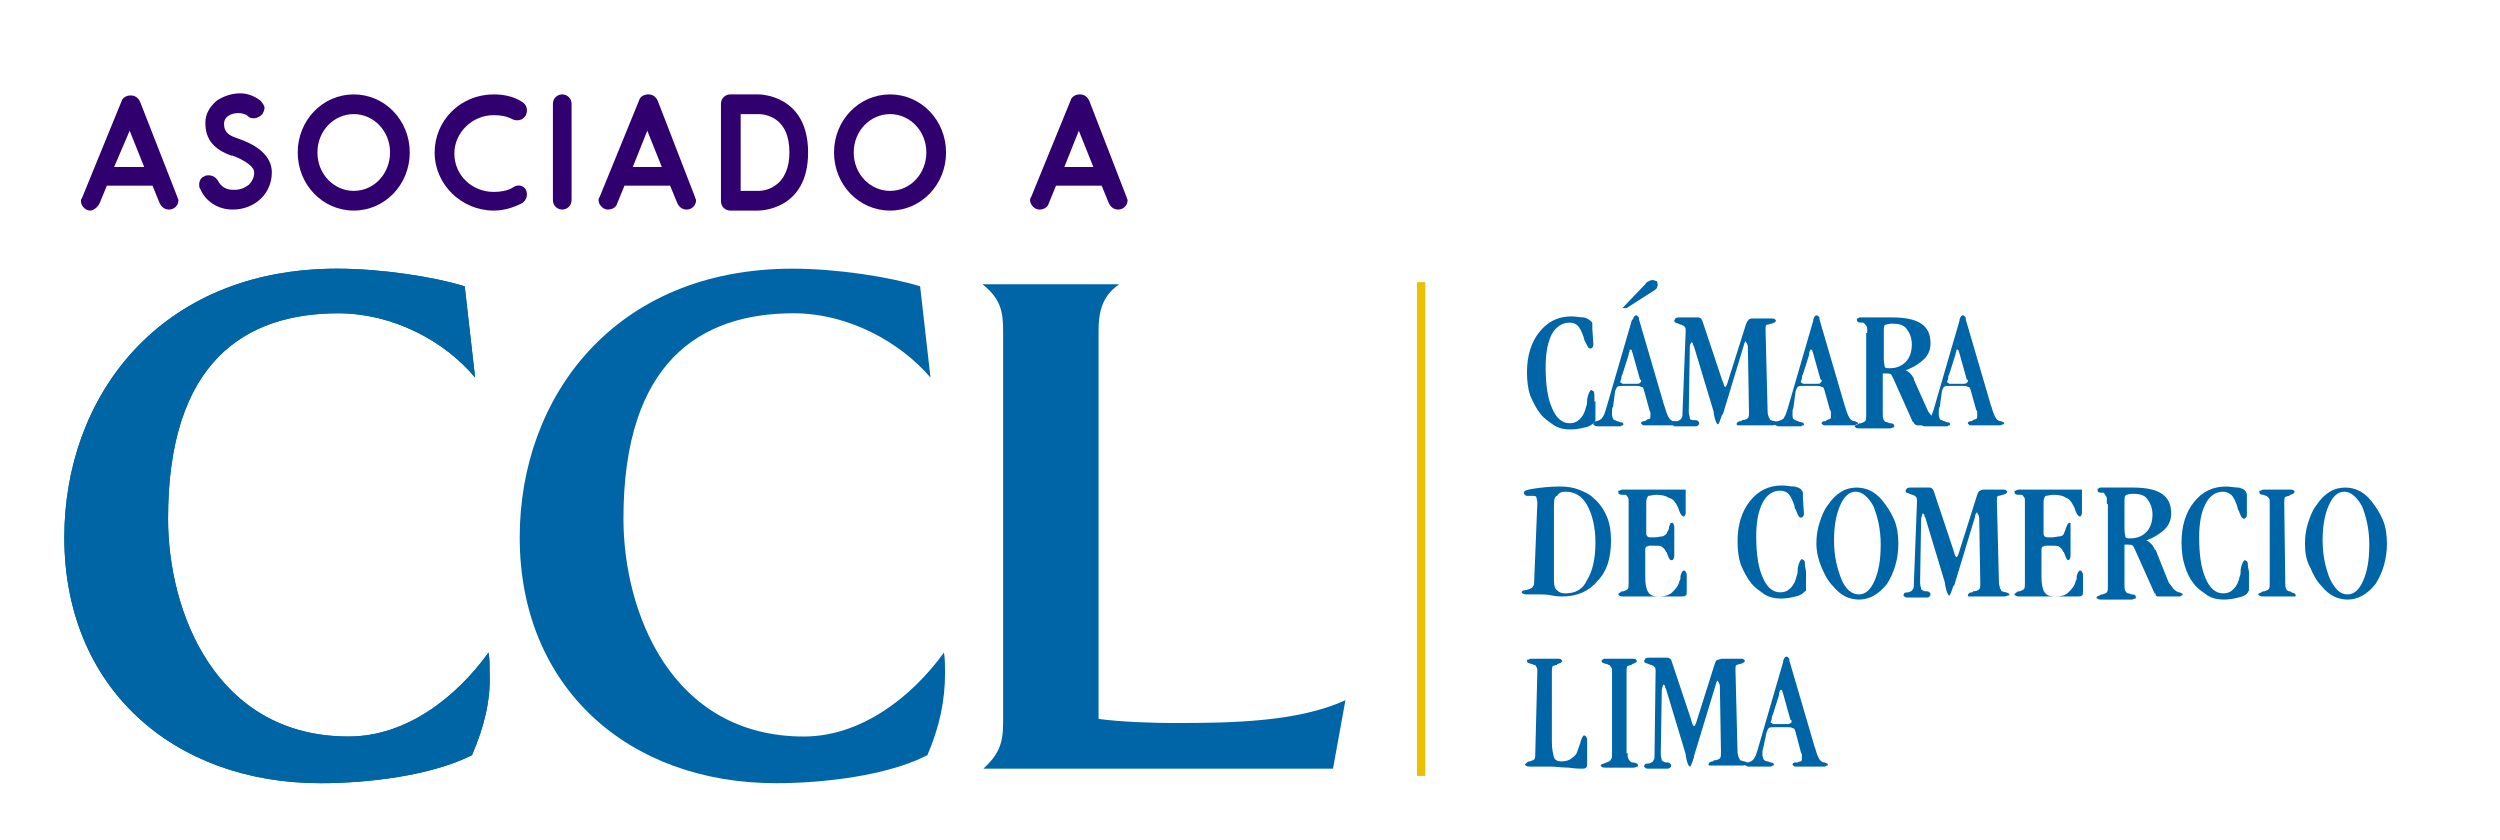 <?xml version="1.0" encoding="utf-8"?>
<!-- Generator: Adobe Illustrator 22.1.0, SVG Export Plug-In . SVG Version: 6.00 Build 0)  -->
<svg version="1.1" id="Layer_1" xmlns="http://www.w3.org/2000/svg" xmlns:xlink="http://www.w3.org/1999/xlink" x="0px" y="0px"
	 viewBox="0 0 241 81" style="enable-background:new 0 0 241 81;" xml:space="preserve">
<style type="text/css">
	.st0{fill:#0065A7;}
	.st1{fill:#EAC000;}
	.st2{fill:#0065A4;}
	.st3{fill:#31006F;}
</style>
<g>
	<g>
		<g>
			<g>
				<path class="st0" d="M45.5,72.8c-4,2-10.1,2.7-14.6,2.7c-14.2,0-24.7-9.2-24.7-23.7c0-13.5,9.1-25.9,26.3-25.9
					c4.3,0,9.4,0.8,12.3,1.7l1,8.8c-2.9-3.5-7.9-6.2-13.2-6.2c-9,0-16.4,4.7-16.4,19.8c0,9,4.6,21,17.4,21c5.6,0,10.4-3.8,13.5-8.1
					c0.1,0.6,0.1,1.3,0.1,2C47.3,67.5,46.7,70,45.5,72.8L45.5,72.8z"/>
			</g>
			<g>
				<path class="st0" d="M89.4,72.8c-3.9,2-10.1,2.7-14.6,2.7c-14.2,0-24.7-9.2-24.7-23.7c0-13.5,9.1-25.9,26.3-25.9
					c4.3,0,9.4,0.8,12.3,1.7l1,8.8c-2.9-3.4-7.9-6.2-13.2-6.2c-9,0-16.4,4.7-16.4,19.8c0,9,4.6,21,17.4,21c5.5,0,10.4-3.8,13.5-8.1
					c0.1,0.6,0.1,1.3,0.1,2C91.1,67.5,90.6,70,89.4,72.8L89.4,72.8z"/>
			</g>
			<g>
				<path class="st0" d="M128.5,74.1H94.8c1.4-1.3,1.9-2.3,1.9-4.4V31.9c0-1.8-0.2-3.1-2-4.5h13.2c-1.8,1.2-2,3-2,4.5v37.4
					c2.1,0.3,5.4,0.4,7.2,0.4c5.7,0,12-0.1,16.6-2.2L128.5,74.1L128.5,74.1z"/>
			</g>
		</g>
		<g>
			<g>
				<path class="st0" d="M153.8,38.7V40v0.2c0,0.1,0,0.2,0,0.3s-0.1,0.1-0.1,0.2c-0.2,0.2-0.4,0.4-0.9,0.5c-0.4,0.1-0.9,0.2-1.4,0.2
					c-0.6,0-1.1-0.1-1.6-0.4c-0.4-0.3-0.9-0.6-1.3-1.1c-0.4-0.5-0.7-1.1-1-1.8c-0.2-0.6-0.3-1.4-0.3-2.2c0-1.6,0.4-2.9,1.2-3.9
					c0.8-1,1.8-1.5,3.1-1.5c0.4,0,0.8,0.1,1.2,0.1c0.4,0.1,0.6,0.3,0.7,0.4c0.1,0.1,0.1,0.1,0.1,0.3c0,0.1,0,0.3,0,0.4l0.1,1.5
					c0,0.1,0,0.2-0.1,0.3c-0.1,0.1-0.1,0.1-0.2,0.1c-0.2,0-0.3-0.3-0.5-0.7c-0.1-0.1-0.1-0.3-0.1-0.3c-0.2-0.6-0.4-1-0.6-1.2
					c-0.2-0.2-0.5-0.3-0.8-0.3c-0.7,0-1.3,0.4-1.7,1.1c-0.4,0.8-0.6,1.8-0.6,3.2c0,1.7,0.2,3,0.6,3.9c0.4,1,1,1.5,1.7,1.5
					c0.4,0,0.7-0.1,1-0.4c0.3-0.3,0.5-0.7,0.6-1.2c0.1-0.2,0.1-0.4,0.1-0.7c0.1-0.6,0.3-0.9,0.4-0.9c0.1,0,0.1,0.1,0.2,0.1
					c0.1,0.1,0.1,0.3,0.1,0.5V38.7z"/>
			</g>
			<g>
				<path class="st0" d="M155.5,39.2c-0.1,0.1-0.1,0.3-0.1,0.4c0,0.1,0,0.3,0,0.4c0,0.2,0.1,0.3,0.1,0.4c0.1,0.1,0.2,0.1,0.4,0.2
					c0.1,0,0.2,0.1,0.3,0.1c0.2,0,0.3,0.1,0.3,0.2c0,0.1-0.1,0.1-0.1,0.1c-0.1,0-0.1,0.1-0.2,0.1c0,0-0.1,0-0.1,0c-0.3,0-0.6,0-1,0
					c-0.1,0-0.2,0-0.4,0c-0.2,0-0.3,0-0.4,0h-0.2c-0.2,0-0.3,0-0.4-0.1c-0.1,0-0.1-0.1-0.1-0.2c0-0.1,0.1-0.2,0.3-0.2
					c0.1,0,0.2-0.1,0.3-0.1c0.1-0.1,0.2-0.1,0.3-0.3c0.1-0.1,0.2-0.4,0.3-0.7l2.5-8.6c0,0,0-0.1,0.1-0.1c0.1-0.3,0.2-0.4,0.3-0.4
					c0.1,0,0.1,0,0.2,0.1c0.1,0.1,0.1,0.1,0.1,0.3l2.4,8.2c0,0.1,0.1,0.2,0.1,0.3c0.2,0.7,0.4,1.1,0.6,1.2c0.1,0.1,0.2,0.1,0.3,0.1
					c0.2,0.1,0.3,0.1,0.3,0.2s0,0.1-0.1,0.1c-0.1,0-0.1,0.1-0.3,0.1c0,0-0.1,0-0.2,0c-0.4,0-0.9,0-1.3,0c-0.4,0-0.8,0-1.2,0
					c-0.1,0-0.1,0-0.1,0c-0.1,0-0.2,0-0.2-0.1c-0.1,0-0.1-0.1-0.1-0.1c0-0.1,0.1-0.2,0.3-0.2c0.1,0,0.1,0,0.2-0.1
					c0.1-0.1,0.3-0.1,0.3-0.1c0.1-0.1,0.1-0.1,0.1-0.3c0-0.1,0-0.2,0-0.3s-0.1-0.2-0.1-0.3l-0.5-1.8c-0.1-0.3-0.1-0.4-0.3-0.4
					c-0.1-0.1-0.3-0.1-0.5-0.1h-1.2c-0.3,0-0.5,0-0.6,0.1c-0.1,0.1-0.1,0.2-0.2,0.4L155.5,39.2z M156.4,36.1
					c-0.1,0.1-0.1,0.3-0.1,0.4c0,0.1-0.1,0.2-0.1,0.3s0,0.1,0.1,0.1c0.1,0.1,0.1,0.1,0.2,0.1h1.3c0.1,0,0.2,0,0.3-0.1
					c0.1-0.1,0.1-0.1,0.1-0.1s0-0.1,0-0.1c0-0.1,0-0.1-0.1-0.1l-0.7-2.5l0,0c-0.1-0.3-0.1-0.4-0.2-0.4c-0.1,0-0.1,0-0.1,0.1
					c0,0.1-0.1,0.2-0.1,0.4L156.4,36.1z M156.4,29.7l2.2-2.3c0.1-0.2,0.3-0.3,0.4-0.3c0.1-0.1,0.2-0.1,0.3-0.1
					c0.2,0,0.3,0.1,0.4,0.1c0.1,0.1,0.1,0.3,0.1,0.4s-0.1,0.3-0.1,0.3c-0.1,0.1-0.2,0.2-0.4,0.3l-2.5,1.6H156.4z"/>
			</g>
			<g>
				<path class="st0" d="M162.5,31.9L162.5,31.9c0-0.2,0-0.3-0.1-0.4c-0.1-0.1-0.1-0.1-0.3-0.2c-0.1,0-0.1,0-0.3-0.1
					c-0.3-0.1-0.4-0.1-0.4-0.3c0-0.1,0.1-0.1,0.1-0.2c0.1-0.1,0.3-0.1,0.4-0.1h0.7h1.1c0.2,0,0.3,0.1,0.4,0.3l0,0l1.9,5.7
					c0.1,0.3,0.2,0.4,0.2,0.6c0.1,0.1,0.1,0.1,0.1,0.1c0.1,0,0.1-0.1,0.2-0.3l0,0l1.8-5.7c0.1-0.3,0.2-0.4,0.3-0.5
					c0.1-0.1,0.2-0.1,0.4-0.1h0.7h1.1c0.1,0,0.3,0,0.3,0.1c0.1,0,0.1,0.1,0.1,0.1c0,0.1-0.1,0.2-0.4,0.3c-0.1,0-0.1,0-0.1,0
					c-0.2,0.1-0.3,0.1-0.4,0.1c-0.1,0.1-0.1,0.2-0.1,0.4v0.1l0.2,7.9c0,0.3,0.1,0.4,0.1,0.5c0.1,0.1,0.1,0.3,0.2,0.3
					c0.1,0,0.2,0.1,0.4,0.1c0.2,0.1,0.3,0.1,0.3,0.2c0,0.1,0,0.1-0.1,0.1c-0.1,0-0.2,0.1-0.4,0.1c-0.1,0-0.3,0-0.6,0
					c-0.3,0-0.4,0-0.6,0c-0.3,0-0.6,0-1.1,0s-0.7,0-0.8,0h-0.1c-0.1,0-0.2,0-0.2,0l-0.1-0.1c0-0.1,0.1-0.3,0.4-0.3
					c0.1,0,0.1,0,0.1-0.1c0.3,0,0.5-0.1,0.6-0.2c0.1-0.1,0.1-0.3,0.1-0.5v-0.1l-0.1-6c0-0.3,0-0.4-0.1-0.6c-0.1-0.1-0.1-0.2-0.1-0.2
					c-0.1,0-0.1,0.1-0.1,0.1s-0.1,0.2-0.1,0.3l-2,6.6l-0.1,0.1c-0.2,0.6-0.3,0.9-0.4,0.9s-0.3-0.4-0.4-1.1c0-0.1,0-0.1,0-0.1
					l-1.9-6.3c-0.1-0.1-0.1-0.3-0.1-0.3c-0.1-0.1-0.1-0.1-0.1-0.1c-0.1,0-0.1,0.1-0.1,0.1c-0.1,0.1-0.1,0.3-0.1,0.4l-0.1,6.1v0.1
					c0,0.3,0.1,0.4,0.1,0.6s0.3,0.2,0.4,0.2h0.1c0.1,0,0.2,0,0.3,0.1c0.1,0.1,0.1,0.1,0.1,0.2c0,0.1,0,0.1-0.1,0.2
					c-0.1,0.1-0.2,0.1-0.3,0.1c0,0-0.1,0-0.1,0c-0.4,0-0.7,0-1,0c-0.1,0-0.3,0-0.5,0c-0.2,0-0.3,0-0.3,0c-0.1,0-0.1,0-0.2-0.1
					c-0.1-0.1-0.1-0.1-0.1-0.1c0-0.2,0.1-0.3,0.4-0.3c0.1,0,0.1,0,0.1,0c0.2-0.1,0.3-0.1,0.4-0.3c0.1-0.1,0.1-0.3,0.1-0.6
					L162.5,31.9z"/>
			</g>
			<g>
				<path class="st0" d="M172.9,39.2c0,0.1-0.1,0.3-0.1,0.4c0,0.1,0,0.3,0,0.4c0,0.2,0,0.3,0.1,0.4c0.1,0.1,0.2,0.1,0.4,0.2
					c0.1,0,0.2,0.1,0.3,0.1c0.2,0,0.3,0.1,0.3,0.2c0,0.1,0,0.1-0.1,0.1s-0.1,0.1-0.2,0.1c0,0-0.1,0-0.1,0c-0.3,0-0.6,0-1,0
					c-0.1,0-0.2,0-0.3,0c-0.2,0-0.3,0-0.4,0h-0.2c-0.2,0-0.3,0-0.4-0.1c-0.1,0-0.1-0.1-0.1-0.2c0-0.1,0.1-0.2,0.3-0.2
					c0.1,0,0.2-0.1,0.3-0.1c0.1-0.1,0.3-0.1,0.3-0.3c0.1-0.1,0.2-0.4,0.3-0.7l2.5-8.6c0,0,0-0.1,0-0.1c0.1-0.3,0.2-0.4,0.3-0.4
					c0.1,0,0.1,0,0.2,0.1c0.1,0.1,0.1,0.1,0.1,0.3l2.4,8.2c0,0.1,0.1,0.2,0.1,0.3c0.2,0.7,0.4,1.1,0.6,1.2c0.1,0.1,0.2,0.1,0.3,0.1
					c0.2,0.1,0.3,0.1,0.3,0.2s0,0.1-0.1,0.1c-0.1,0-0.1,0.1-0.2,0.1c0,0-0.1,0-0.2,0c-0.4,0-0.9,0-1.3,0c-0.4,0-0.8,0-1.3,0
					c-0.1,0-0.1,0-0.1,0c-0.1,0-0.2,0-0.2-0.1c-0.1,0-0.1-0.1-0.1-0.1c0-0.1,0.1-0.2,0.3-0.2c0.1,0,0.1,0,0.2-0.1
					c0.2-0.1,0.3-0.1,0.3-0.1c0.1-0.1,0.1-0.1,0.1-0.3c0-0.1,0-0.2,0-0.3s0-0.2-0.1-0.3l-0.5-1.8c-0.1-0.3-0.1-0.4-0.3-0.4
					c-0.1-0.1-0.3-0.1-0.5-0.1h-1.2c-0.3,0-0.5,0-0.6,0.1c-0.1,0.1-0.1,0.2-0.2,0.4L172.9,39.2z M173.8,36.1
					c-0.1,0.1-0.1,0.3-0.1,0.4c0,0.1-0.1,0.2-0.1,0.3s0,0.1,0.1,0.1c0.1,0.1,0.1,0.1,0.2,0.1h1.3c0.1,0,0.2,0,0.3-0.1
					c0.1-0.1,0.1-0.1,0.1-0.1s0-0.1,0-0.1c0-0.1,0-0.1-0.1-0.1l-0.7-2.5l0,0c-0.1-0.3-0.1-0.4-0.2-0.4c-0.1,0-0.1,0-0.1,0.1
					c-0.1,0.1-0.1,0.2-0.1,0.4L173.8,36.1z"/>
			</g>
			<g>
				<path class="st0" d="M180,31.9c0-0.3,0-0.4-0.1-0.5c-0.1-0.1-0.1-0.2-0.3-0.3c-0.1,0-0.1,0-0.2,0c-0.3,0-0.4-0.1-0.4-0.3
					c0-0.1,0-0.1,0.1-0.1c0.1-0.1,0.1-0.1,0.3-0.1c0,0,0.1,0,0.3,0c0.2,0,0.3,0,0.5,0c0.1,0,0.4,0,1,0c0.5,0,0.9,0,1.2,0
					c1.3,0,2.2,0.2,2.8,0.6c0.6,0.4,0.9,1,0.9,1.9c0,0.6-0.2,1.1-0.6,1.5c-0.4,0.4-1,0.8-1.8,1.1c0.3,0.1,0.6,0.4,0.8,0.8
					c0,0.1,0,0.1,0,0.1l1.3,2.9c0.1,0.3,0.3,0.4,0.4,0.6s0.3,0.3,0.4,0.4c0.1,0,0.1,0.1,0.3,0.1c0.2,0.1,0.3,0.1,0.3,0.2
					c0,0.1,0,0.1-0.1,0.1c-0.1,0-0.1,0.1-0.3,0.1c-0.2,0-0.4,0-0.7,0s-0.5,0-0.6,0c-0.1,0-0.3,0-0.4,0c-0.2,0-0.3,0-0.3,0
					c-0.1,0-0.2-0.1-0.3-0.2c0-0.1,0-0.1-0.1-0.1l-1.7-3.8c-0.2-0.4-0.3-0.7-0.4-0.8c-0.1-0.1-0.3-0.1-0.5-0.1c-0.1,0-0.1,0-0.2,0
					c-0.1,0-0.1,0-0.1,0.1v3.8c0,0.3,0,0.4,0.1,0.6c0.1,0.1,0.1,0.2,0.3,0.2c0.1,0,0.2,0.1,0.3,0.1c0.3,0,0.4,0.1,0.4,0.3
					c0,0.1,0,0.1-0.1,0.1s-0.1,0.1-0.3,0.1c-0.1,0-0.2,0-0.5,0c-0.3,0-0.6,0-0.8,0c-0.3,0-0.6,0-1,0c-0.3,0-0.5,0-0.6,0
					c-0.2,0-0.4,0-0.4-0.1c-0.1,0-0.1-0.1-0.1-0.1c0-0.1,0.1-0.1,0.3-0.2c0.1-0.1,0.2-0.1,0.3-0.1c0.2-0.1,0.3-0.1,0.4-0.2
					c0.1-0.1,0.1-0.3,0.1-0.6v-7.9H180z M181.6,31.9v2.7c0,0.4,0.1,0.7,0.1,0.8c0.1,0.1,0.3,0.1,0.4,0.1c0.7,0,1.2-0.2,1.6-0.6
					c0.4-0.4,0.6-1,0.6-1.7c0-0.6-0.2-1.1-0.5-1.5c-0.3-0.4-0.8-0.5-1.4-0.5c-0.3,0-0.6,0.1-0.6,0.1
					C181.6,31.3,181.6,31.6,181.6,31.9z"/>
			</g>
			<g>
				<path class="st0" d="M187,39.2c-0.1,0.1-0.1,0.3-0.1,0.4c0,0.1,0,0.3,0,0.4c0,0.2,0.1,0.3,0.1,0.4c0.1,0.1,0.2,0.1,0.4,0.2
					c0.1,0,0.2,0.1,0.3,0.1c0.2,0,0.3,0.1,0.3,0.2c0,0.1-0.1,0.1-0.1,0.1c-0.1,0-0.1,0.1-0.2,0.1c0,0-0.1,0-0.1,0c-0.3,0-0.6,0-1,0
					c-0.1,0-0.2,0-0.3,0c-0.2,0-0.3,0-0.4,0h-0.2c-0.2,0-0.3,0-0.4-0.1c-0.1,0-0.1-0.1-0.1-0.2c0-0.1,0.1-0.2,0.3-0.2
					c0.1,0,0.2-0.1,0.3-0.1c0.1-0.1,0.3-0.1,0.3-0.3c0.1-0.1,0.2-0.4,0.3-0.7l2.5-8.6c0,0,0-0.1,0-0.1c0.1-0.3,0.2-0.4,0.3-0.4
					c0.1,0,0.1,0,0.2,0.1c0.1,0.1,0.1,0.1,0.1,0.3l2.4,8.2c0,0.1,0.1,0.2,0.1,0.3c0.2,0.7,0.4,1.1,0.6,1.2c0.1,0.1,0.2,0.1,0.3,0.1
					c0.2,0.1,0.3,0.1,0.3,0.2s0,0.1-0.1,0.1c-0.1,0-0.1,0.1-0.3,0.1c0,0-0.1,0-0.2,0c-0.4,0-0.9,0-1.3,0c-0.4,0-0.8,0-1.2,0
					c-0.1,0-0.1,0-0.1,0c-0.1,0-0.2,0-0.2-0.1c-0.1,0-0.1-0.1-0.1-0.1c0-0.1,0.1-0.2,0.3-0.2c0.1,0,0.1,0,0.2-0.1
					c0.2-0.1,0.3-0.1,0.3-0.1c0.1-0.1,0.1-0.1,0.1-0.3c0-0.1,0-0.2,0-0.3s0-0.2-0.1-0.3l-0.5-1.8c-0.1-0.3-0.1-0.4-0.3-0.4
					c-0.1-0.1-0.3-0.1-0.5-0.1h-1.2c-0.3,0-0.5,0-0.6,0.1c-0.1,0.1-0.1,0.2-0.2,0.4L187,39.2z M187.9,36.1c-0.1,0.1-0.1,0.3-0.1,0.4
					c0,0.1-0.1,0.2-0.1,0.3s0.1,0.1,0.1,0.1c0.1,0.1,0.1,0.1,0.2,0.1h1.3c0.1,0,0.2,0,0.3-0.1c0.1-0.1,0.1-0.1,0.1-0.1s0-0.1,0-0.1
					c0-0.1,0-0.1-0.1-0.1l-0.7-2.5l0,0c-0.1-0.3-0.1-0.4-0.2-0.4c-0.1,0-0.1,0-0.1,0.1c0,0.1-0.1,0.2-0.1,0.4L187.9,36.1z"/>
			</g>
			<g>
				<path class="st0" d="M148.2,48.5c0-0.3-0.1-0.5-0.1-0.6c-0.1-0.1-0.2-0.1-0.4-0.1c-0.1,0-0.1,0-0.2,0c-0.1,0-0.2,0-0.3,0
					c-0.1,0-0.1,0-0.2-0.1c-0.1-0.1-0.1-0.1-0.1-0.2c0-0.2,0.3-0.3,1-0.4c0.6-0.1,1.5-0.2,2.5-0.2c0.7,0,1.3,0.1,1.8,0.3
					s1,0.4,1.4,0.8c0.6,0.5,1,1.1,1.3,1.8s0.4,1.5,0.4,2.3c0,1.7-0.4,3-1.3,3.9c-0.8,1-2,1.5-3.4,1.5c-0.2,0-0.5,0-1-0.1
					c-0.5-0.1-0.9-0.1-1.2-0.1c-0.2,0-0.4,0-0.7,0s-0.4,0-0.5,0c-0.2,0-0.3,0-0.4-0.1c-0.1,0-0.1-0.1-0.1-0.1c0-0.1,0.1-0.2,0.3-0.2
					c0.2,0,0.3-0.1,0.4-0.1c0.2-0.1,0.3-0.1,0.4-0.3c0.1-0.1,0.1-0.3,0.1-0.6L148.2,48.5L148.2,48.5z M149.8,49v7
					c0,0.4,0.1,0.8,0.3,0.9c0.2,0.2,0.4,0.3,0.8,0.3c1,0,1.7-0.4,2.1-1.3c0.5-0.8,0.8-2,0.8-3.6c0-1.5-0.3-2.7-0.8-3.6
					c-0.5-0.9-1.2-1.3-2.1-1.3c-0.4,0-0.6,0.1-0.8,0.4C149.8,47.9,149.8,48.3,149.8,49z"/>
			</g>
			<g>
				<path class="st0" d="M162.5,47.2v2.2c0,0.1,0,0.2-0.1,0.3c0,0.1-0.1,0.1-0.1,0.1c-0.1,0-0.3-0.2-0.4-0.5
					c-0.1-0.2-0.1-0.4-0.2-0.5c-0.2-0.4-0.4-0.7-0.8-0.8c-0.3-0.2-0.7-0.3-1.2-0.3c-0.4,0-0.6,0.1-0.8,0.1c-0.1,0.1-0.2,0.3-0.2,0.6
					v3.1c0,0.1,0.1,0.2,0.1,0.2c0.1,0.1,0.2,0.1,0.3,0.1h0.4c0.3,0,0.6-0.1,0.8-0.1c0.2-0.1,0.4-0.2,0.4-0.4
					c0.1-0.1,0.2-0.3,0.2-0.5c0.1-0.3,0.1-0.4,0.3-0.4c0.1,0,0.1,0,0.1,0.1c0,0,0.1,0.1,0.1,0.3v2.7c0,0.2,0,0.3-0.1,0.4
					c0,0.1-0.1,0.1-0.2,0.1s-0.2-0.1-0.3-0.4c-0.1-0.2-0.1-0.4-0.2-0.4c-0.1-0.3-0.3-0.4-0.4-0.5c-0.1-0.1-0.4-0.1-1-0.1H159
					c-0.1,0-0.2,0.1-0.3,0.1c-0.1,0.1-0.1,0.2-0.1,0.3v2.6c0,0.7,0.1,1.2,0.3,1.5c0.2,0.3,0.5,0.4,1,0.4c0.5,0,1-0.1,1.3-0.4
					s0.6-0.6,0.7-1.1c0.1-0.1,0.1-0.3,0.1-0.5c0.1-0.3,0.2-0.5,0.3-0.5c0.1,0,0.1,0,0.2,0.1c0,0.1,0.1,0.1,0.1,0.3V57
					c0,0.2,0,0.4-0.1,0.4c-0.1,0.1-0.2,0.1-0.4,0.1c-0.3,0-0.9,0-1.6,0c-0.8,0-1.3,0-1.7,0h-2.3c-0.2,0-0.3,0-0.4-0.1
					c-0.1,0-0.1-0.1-0.1-0.1c0-0.1,0.1-0.1,0.2-0.2c0.1-0.1,0.2-0.1,0.3-0.1c0.2-0.1,0.3-0.1,0.4-0.2c0.1-0.1,0.1-0.3,0.1-0.6v-7.8
					c0-0.3,0-0.4-0.1-0.5c-0.1-0.1-0.1-0.2-0.2-0.2c-0.1,0-0.1,0-0.3,0c-0.3,0-0.4-0.1-0.4-0.3c0-0.1,0-0.1,0.1-0.1
					c0.1,0,0.1-0.1,0.3-0.1h2.7c0.7,0,1.3,0,1.7,0C161.6,47.2,162,47.2,162.5,47.2z"/>
			</g>
			<g>
				<path class="st0" d="M174.1,55.1v1.3v0.2c0,0.1,0,0.2,0,0.3S174,57,174,57c-0.2,0.2-0.4,0.4-0.9,0.5c-0.4,0.1-0.9,0.2-1.4,0.2
					c-0.6,0-1.1-0.1-1.6-0.4c-0.4-0.3-0.9-0.6-1.3-1.1c-0.4-0.5-0.7-1.1-1-1.8c-0.2-0.6-0.3-1.4-0.3-2.2c0-1.6,0.4-2.9,1.2-3.9
					c0.8-1,1.8-1.5,3.1-1.5c0.4,0,0.8,0.1,1.2,0.1c0.4,0.1,0.6,0.2,0.7,0.4c0.1,0.1,0.1,0.1,0.1,0.3c0,0.1,0,0.3,0,0.4l0.1,1.5
					c0,0.1,0,0.2-0.1,0.3c-0.1,0.1-0.1,0.1-0.2,0.1c-0.2,0-0.3-0.3-0.5-0.8C173,49,173,49,173,48.8c-0.2-0.6-0.4-1-0.6-1.2
					c-0.2-0.2-0.5-0.3-0.8-0.3c-0.7,0-1.3,0.4-1.7,1.2c-0.4,0.8-0.6,1.8-0.6,3.2c0,1.7,0.2,3,0.6,3.9c0.4,1,1,1.5,1.7,1.5
					c0.4,0,0.7-0.1,1-0.4c0.3-0.3,0.5-0.7,0.6-1.2c0.1-0.2,0.1-0.4,0.1-0.7c0.1-0.6,0.3-0.9,0.4-0.9c0.1,0,0.1,0.1,0.2,0.1
					c0.1,0.1,0.1,0.3,0.1,0.5L174.1,55.1L174.1,55.1z"/>
			</g>
			<g>
				<path class="st0" d="M175.1,52.4c0-0.7,0.1-1.4,0.3-2c0.2-0.6,0.4-1.2,0.8-1.7c0.4-0.6,0.8-1,1.3-1.3c0.5-0.3,1-0.4,1.5-0.4
					c0.4,0,0.9,0.1,1.3,0.3c0.4,0.2,0.8,0.5,1.2,1c0.4,0.5,0.8,1.1,1.1,1.8c0.3,0.7,0.4,1.5,0.4,2.3c0,1.5-0.4,2.8-1.1,3.9
					c-0.8,1-1.7,1.5-2.7,1.5c-0.4,0-0.9-0.1-1.3-0.3s-0.8-0.5-1.2-1c-0.5-0.5-0.8-1.1-1.1-1.8C175.3,54,175.1,53.2,175.1,52.4z
					 M178.9,47.4c-0.6,0-1.1,0.4-1.5,1.3c-0.4,0.9-0.6,2-0.6,3.4c0,1.5,0.3,2.7,0.7,3.7c0.4,1,1,1.5,1.7,1.5c0.6,0,1.1-0.4,1.5-1.3
					c0.4-0.9,0.6-2,0.6-3.5c0-1.5-0.3-2.7-0.7-3.7C180.1,47.9,179.5,47.4,178.9,47.4z"/>
			</g>
			<g>
				<path class="st0" d="M184.8,48.3L184.8,48.3c0-0.2,0-0.3-0.1-0.4c-0.1-0.1-0.1-0.1-0.3-0.2c-0.1,0-0.1,0-0.3-0.1
					c-0.3-0.1-0.4-0.1-0.4-0.3c0-0.1,0.1-0.1,0.1-0.2c0.1-0.1,0.3-0.1,0.4-0.1h0.7h1.1c0.2,0,0.3,0.1,0.4,0.3l0,0l1.9,5.7
					c0.1,0.3,0.1,0.4,0.2,0.6c0.1,0.1,0.1,0.1,0.1,0.1c0.1,0,0.1-0.1,0.2-0.3l0,0l1.8-5.7c0.1-0.3,0.2-0.4,0.3-0.4
					c0.1-0.1,0.2-0.1,0.4-0.1h0.7h1.1c0.1,0,0.3,0,0.3,0.1c0.1,0,0.1,0.1,0.1,0.1c0,0.1-0.1,0.2-0.4,0.3c-0.1,0-0.1,0-0.1,0
					c-0.2,0.1-0.3,0.1-0.4,0.1c-0.1,0.1-0.1,0.2-0.1,0.4v0.1l0.2,7.9c0,0.2,0.1,0.4,0.1,0.5c0.1,0.1,0.1,0.3,0.2,0.3
					c0.1,0,0.2,0.1,0.4,0.1c0.2,0.1,0.3,0.1,0.3,0.2c0,0.1,0,0.1-0.1,0.1c-0.1,0-0.2,0.1-0.4,0.1c-0.1,0-0.3,0-0.6,0
					c-0.3,0-0.4,0-0.6,0c-0.3,0-0.7,0-1.1,0c-0.4,0-0.7,0-0.8,0h-0.1c-0.1,0-0.2,0-0.2,0c-0.1,0-0.1-0.1-0.1-0.1
					c0-0.1,0.1-0.3,0.4-0.3c0.1,0,0.1-0.1,0.1-0.1c0.3,0,0.5-0.1,0.6-0.2c0.1-0.1,0.1-0.3,0.1-0.5v-0.1l-0.1-6c0-0.3,0-0.4-0.1-0.6
					c-0.1-0.1-0.1-0.2-0.1-0.2c-0.1,0-0.1,0.1-0.1,0.1c-0.1,0.1-0.1,0.2-0.1,0.3l-2,6.6l-0.1,0.1c-0.2,0.6-0.3,0.9-0.4,0.9
					c-0.1,0-0.3-0.4-0.4-1.1c0-0.1,0-0.1,0-0.1l-1.9-6.3c-0.1-0.1-0.1-0.3-0.1-0.3c-0.1-0.1-0.1-0.1-0.1-0.1c-0.1,0-0.1,0.1-0.1,0.1
					c0,0.1-0.1,0.3-0.1,0.4l-0.1,6.1v0.1c0,0.3,0.1,0.4,0.1,0.6c0.1,0.1,0.3,0.2,0.4,0.2h0.1c0.1,0,0.2,0,0.3,0.1
					c0.1,0.1,0.1,0.1,0.1,0.2c0,0.1,0,0.1-0.1,0.2c-0.1,0.1-0.1,0.1-0.3,0.1c0,0-0.1,0-0.1,0c-0.4,0-0.7,0-1,0c-0.1,0-0.3,0-0.5,0
					s-0.3,0-0.3,0c-0.1,0-0.1,0-0.2-0.1c-0.1,0-0.1-0.1-0.1-0.1c0-0.2,0.1-0.3,0.4-0.3c0.1,0,0.1,0,0.1,0c0.2-0.1,0.3-0.1,0.4-0.3
					c0.1-0.1,0.1-0.3,0.1-0.6L184.8,48.3z"/>
			</g>
			<g>
				<path class="st0" d="M200.7,47.2v2.2c0,0.1,0,0.2-0.1,0.3c0,0.1-0.1,0.1-0.1,0.1c-0.1,0-0.3-0.2-0.4-0.5
					c-0.1-0.2-0.1-0.4-0.2-0.5c-0.2-0.4-0.4-0.7-0.7-0.8c-0.3-0.2-0.7-0.3-1.2-0.3c-0.4,0-0.6,0.1-0.8,0.1c-0.1,0.1-0.2,0.3-0.2,0.6
					v3.1c0,0.1,0.1,0.2,0.1,0.2c0.1,0.1,0.2,0.1,0.3,0.1h0.4c0.3,0,0.6-0.1,0.8-0.1s0.4-0.2,0.4-0.4c0.1-0.1,0.1-0.3,0.2-0.5
					c0.1-0.3,0.2-0.4,0.3-0.4c0.1,0,0.1,0,0.1,0.1c0,0,0,0.1,0,0.3v2.7c0,0.2,0,0.3-0.1,0.4c0,0.1-0.1,0.1-0.1,0.1
					c-0.1,0-0.2-0.1-0.3-0.4c-0.1-0.2-0.1-0.4-0.2-0.4c-0.1-0.3-0.3-0.4-0.4-0.5c-0.1-0.1-0.4-0.1-0.9-0.1h-0.4
					c-0.1,0-0.2,0.1-0.3,0.1c-0.1,0.1-0.1,0.2-0.1,0.3v2.6c0,0.7,0.1,1.2,0.3,1.5c0.2,0.3,0.5,0.4,1,0.4c0.6,0,1-0.1,1.3-0.4
					s0.6-0.6,0.7-1.1c0.1-0.1,0.1-0.3,0.1-0.5c0.1-0.3,0.2-0.5,0.3-0.5c0.1,0,0.1,0,0.2,0.1c0,0.1,0.1,0.1,0.1,0.3V57
					c0,0.2,0,0.4-0.1,0.4c-0.1,0.1-0.2,0.1-0.4,0.1c-0.3,0-0.9,0-1.6,0s-1.3,0-1.7,0h-2.3c-0.2,0-0.3,0-0.4-0.1
					c-0.1,0-0.1-0.1-0.1-0.1c0-0.1,0.1-0.1,0.2-0.2c0.1-0.1,0.2-0.1,0.3-0.1c0.2-0.1,0.3-0.1,0.4-0.2c0.1-0.1,0.1-0.3,0.1-0.6v-7.8
					c0-0.3,0-0.4-0.1-0.5c-0.1-0.1-0.1-0.2-0.2-0.2c-0.1,0-0.1,0-0.3,0c-0.3,0-0.4-0.1-0.4-0.3c0-0.1,0-0.1,0.1-0.1
					c0.1,0,0.1-0.1,0.3-0.1h2.7c0.7,0,1.3,0,1.7,0C199.7,47.2,200.2,47.2,200.7,47.2z"/>
			</g>
			<g>
				<path class="st0" d="M203.1,48.3c0-0.3,0-0.4-0.1-0.5c-0.1-0.1-0.1-0.2-0.2-0.3c-0.1,0-0.1,0-0.2,0c-0.3,0-0.4-0.1-0.4-0.3
					c0-0.1,0-0.1,0.1-0.1c0.1-0.1,0.1-0.1,0.3-0.1c0,0,0.1,0,0.3,0s0.3,0,0.5,0c0.1,0,0.4,0,1,0s0.9,0,1.2,0c1.3,0,2.2,0.2,2.8,0.6
					c0.6,0.4,0.9,1,0.9,1.9c0,0.6-0.2,1.1-0.6,1.5c-0.4,0.4-1,0.8-1.8,1.1c0.3,0.1,0.6,0.4,0.8,0.8c0,0.1,0,0.1,0.1,0.1L209,56
					c0.1,0.3,0.3,0.4,0.4,0.6s0.3,0.3,0.4,0.4c0.1,0,0.1,0.1,0.3,0.1c0.2,0.1,0.3,0.1,0.3,0.2c0,0.1,0,0.1-0.1,0.1
					c-0.1,0.1-0.1,0.1-0.3,0.1c-0.2,0-0.4,0-0.7,0s-0.5,0-0.6,0s-0.3,0-0.4,0c-0.2,0-0.3,0-0.3,0c-0.1,0-0.2-0.1-0.2-0.2
					c0-0.1,0-0.1-0.1-0.1l-1.7-3.8c-0.2-0.4-0.3-0.7-0.4-0.8c-0.1-0.1-0.3-0.1-0.5-0.1c-0.1,0-0.1,0-0.2,0c-0.1,0-0.1,0-0.1,0.1v3.8
					c0,0.3,0,0.4,0.1,0.6c0.1,0.1,0.1,0.2,0.3,0.2c0.1,0,0.2,0.1,0.3,0.1c0.3,0,0.4,0.1,0.4,0.3c0,0.1,0,0.1-0.1,0.1
					s-0.1,0.1-0.3,0.1c-0.1,0-0.2,0-0.5,0c-0.3,0-0.6,0-0.8,0c-0.3,0-0.6,0-1,0c-0.3,0-0.5,0-0.6,0c-0.2,0-0.3,0-0.4-0.1
					c-0.1,0-0.1-0.1-0.1-0.1c0-0.1,0.1-0.1,0.3-0.2c0.1-0.1,0.2-0.1,0.3-0.1c0.2-0.1,0.3-0.1,0.4-0.2c0.1-0.1,0.1-0.3,0.1-0.6v-7.9
					H203.1z M204.8,48.3v2.7c0,0.4,0.1,0.7,0.1,0.8c0.1,0.1,0.3,0.1,0.4,0.1c0.7,0,1.2-0.2,1.6-0.6c0.4-0.4,0.6-1,0.6-1.7
					c0-0.6-0.2-1.1-0.5-1.5s-0.8-0.5-1.4-0.5c-0.3,0-0.6,0.1-0.6,0.1C204.8,47.8,204.8,48,204.8,48.3z"/>
			</g>
			<g>
				<path class="st0" d="M216.8,55.1v1.3v0.2c0,0.1,0,0.2,0,0.3s-0.1,0.1-0.1,0.2c-0.1,0.2-0.4,0.4-0.9,0.5
					c-0.4,0.1-0.9,0.2-1.4,0.2c-0.6,0-1.1-0.1-1.6-0.4c-0.4-0.3-0.9-0.6-1.3-1.1c-0.4-0.5-0.7-1.1-0.9-1.8c-0.2-0.6-0.3-1.4-0.3-2.2
					c0-1.6,0.4-2.9,1.2-3.9c0.8-1,1.8-1.5,3.1-1.5c0.4,0,0.8,0.1,1.2,0.1c0.4,0.1,0.6,0.2,0.7,0.4c0,0.1,0.1,0.1,0.1,0.3
					c0,0.1,0,0.3,0,0.4v1.5c0,0.1,0,0.2-0.1,0.3c-0.1,0.1-0.1,0.1-0.2,0.1c-0.2,0-0.3-0.3-0.5-0.8c-0.1-0.1-0.1-0.2-0.1-0.3
					c-0.2-0.6-0.4-1-0.6-1.2c-0.3-0.2-0.5-0.3-0.8-0.3c-0.7,0-1.3,0.4-1.7,1.2c-0.4,0.8-0.6,1.8-0.6,3.2c0,1.7,0.2,3,0.6,3.9
					c0.4,1,1,1.5,1.7,1.5c0.4,0,0.7-0.1,1-0.4c0.3-0.3,0.5-0.7,0.6-1.2c0.1-0.2,0.1-0.4,0.1-0.7c0.1-0.6,0.3-0.9,0.4-0.9
					c0.1,0,0.1,0.1,0.2,0.1c0.1,0.1,0.1,0.3,0.1,0.5L216.8,55.1L216.8,55.1z"/>
			</g>
			<g>
				<path class="st0" d="M220.3,56.2c0,0.3,0,0.4,0.1,0.6c0.1,0.1,0.1,0.2,0.3,0.2c0.1,0,0.1,0,0.2,0.1c0.3,0.1,0.4,0.1,0.4,0.3
					c0,0.1,0,0.1-0.1,0.1c-0.1,0-0.1,0-0.3,0c0,0-0.1,0-0.2,0c-0.4,0-0.8,0-1.1,0c-0.3,0-0.5,0-0.8,0s-0.5,0-0.6,0
					c-0.2,0-0.3,0-0.4-0.1c-0.1,0-0.1-0.1-0.1-0.1c0-0.1,0.1-0.1,0.3-0.2c0.1-0.1,0.2-0.1,0.3-0.1c0.2-0.1,0.3-0.1,0.4-0.2
					c0.1-0.1,0.1-0.3,0.1-0.6v-7.7c0-0.3,0-0.4-0.1-0.5c-0.1-0.1-0.1-0.1-0.2-0.2c-0.1,0-0.1,0-0.3-0.1c-0.3,0-0.4-0.1-0.4-0.3
					c0-0.1,0-0.1,0.1-0.1c0.1,0,0.1-0.1,0.3-0.1c0,0,0.1,0,0.1,0c0.4,0,0.8,0,1.2,0c0.2,0,0.4,0,0.7,0s0.5,0,0.6,0
					c0.1,0,0.3,0,0.3,0.1c0.1,0,0.1,0.1,0.1,0.1c0,0.1-0.1,0.2-0.4,0.3c-0.1,0-0.1,0.1-0.1,0.1c-0.2,0-0.3,0.1-0.4,0.1
					c-0.1,0.1-0.1,0.3-0.1,0.6L220.3,56.2L220.3,56.2z"/>
			</g>
			<g>
				<path class="st0" d="M222.2,52.4c0-0.7,0.1-1.4,0.3-2c0.2-0.6,0.4-1.2,0.8-1.7c0.4-0.6,0.8-1,1.3-1.3c0.5-0.3,1-0.4,1.5-0.4
					c0.4,0,0.9,0.1,1.3,0.3s0.8,0.5,1.2,1c0.4,0.5,0.8,1.1,1.1,1.8c0.3,0.7,0.4,1.5,0.4,2.3c0,1.5-0.4,2.8-1.1,3.9
					c-0.8,1-1.7,1.5-2.7,1.5c-0.4,0-0.9-0.1-1.3-0.3s-0.8-0.5-1.2-1c-0.5-0.5-0.8-1.1-1.1-1.8C222.3,54,222.2,53.2,222.2,52.4z
					 M226,47.4c-0.6,0-1.1,0.4-1.5,1.3c-0.4,0.9-0.6,2-0.6,3.4c0,1.5,0.3,2.7,0.7,3.7c0.5,1,1,1.5,1.7,1.5c0.6,0,1.1-0.4,1.5-1.3
					c0.4-0.9,0.6-2,0.6-3.5c0-1.5-0.3-2.7-0.7-3.7C227.2,47.9,226.6,47.4,226,47.4z"/>
			</g>
			<g>
				<path class="st0" d="M148.2,64.8c0-0.3,0-0.4-0.1-0.5c0-0.1-0.1-0.2-0.2-0.2c-0.1,0-0.1-0.1-0.3-0.1c-0.3-0.1-0.4-0.1-0.4-0.3
					c0-0.1,0-0.1,0.1-0.1c0.1,0,0.1-0.1,0.3-0.1c0,0,0.1,0,0.1,0c0.4,0,0.8,0,1.2,0c0.2,0,0.4,0,0.7,0s0.5,0,0.6,0
					c0.1,0,0.3,0,0.3,0.1c0.1,0.1,0.1,0.1,0.1,0.1c0,0.1-0.1,0.2-0.4,0.3c-0.1,0-0.1,0-0.1,0.1c-0.2,0-0.3,0.1-0.4,0.1
					c-0.1,0.1-0.1,0.3-0.1,0.6v6.7c0,0.7,0.1,1.1,0.2,1.5c0.1,0.3,0.4,0.4,0.7,0.4c0.4,0,0.8-0.1,1-0.3c0.3-0.2,0.5-0.4,0.6-0.8
					c0.1-0.3,0.2-0.5,0.3-0.9c0.1-0.3,0.2-0.5,0.3-0.5c0.1,0,0.1,0,0.2,0.1c0,0.1,0.1,0.1,0.1,0.3v2.2c0,0.3,0,0.4-0.1,0.5
					c-0.1,0.1-0.2,0.1-0.4,0.1c-0.2,0-0.6,0-1.3-0.1c-0.6,0-1.2-0.1-1.7-0.1h-2c-0.2,0-0.3,0-0.4-0.1c-0.1,0-0.1-0.1-0.1-0.1
					s0.1-0.1,0.2-0.2c0.1-0.1,0.2-0.1,0.3-0.1c0.2-0.1,0.3-0.1,0.4-0.2c0.1-0.1,0.1-0.3,0.1-0.6L148.2,64.8L148.2,64.8z"/>
			</g>
			<g>
				<path class="st0" d="M156.9,72.6c0,0.3,0,0.4,0.1,0.6c0.1,0.1,0.1,0.2,0.3,0.3c0.1,0,0.1,0,0.2,0c0.3,0.1,0.4,0.1,0.4,0.3
					c0,0.1,0,0.1-0.1,0.1c-0.1,0-0.1,0.1-0.3,0.1c0,0-0.1,0-0.2,0c-0.4,0-0.8,0-1.1,0c-0.3,0-0.5,0-0.8,0s-0.5,0-0.6,0
					c-0.2,0-0.3,0-0.4-0.1c-0.1,0-0.1-0.1-0.1-0.1c0-0.1,0.1-0.1,0.3-0.2c0.1,0,0.2-0.1,0.3-0.1c0.2-0.1,0.3-0.1,0.4-0.3
					c0.1-0.1,0.1-0.3,0.1-0.6v-7.8c0-0.3,0-0.4-0.1-0.5c-0.1-0.1-0.1-0.2-0.2-0.2c-0.1,0-0.1-0.1-0.3-0.1c-0.3-0.1-0.4-0.1-0.4-0.3
					c0-0.1,0-0.1,0.1-0.1c0.1-0.1,0.1-0.1,0.3-0.1c0,0,0.1,0,0.1,0c0.4,0,0.8,0,1.2,0c0.2,0,0.4,0,0.7,0c0.3,0,0.5,0,0.6,0
					c0.1,0,0.3,0,0.3,0.1c0.1,0.1,0.1,0.1,0.1,0.1c0,0.1-0.1,0.2-0.4,0.3c-0.1,0-0.1,0-0.1,0.1c-0.2,0-0.3,0.1-0.4,0.1
					c-0.1,0.1-0.1,0.3-0.1,0.6v7.8H156.9z"/>
			</g>
			<g>
				<path class="st0" d="M159.6,64.7L159.6,64.7c0-0.2,0-0.3-0.1-0.4c-0.1-0.1-0.1-0.1-0.3-0.2c-0.1,0-0.1,0-0.3-0.1
					c-0.3-0.1-0.4-0.1-0.4-0.3c0-0.1,0.1-0.1,0.1-0.2c0.1-0.1,0.3-0.1,0.4-0.1h0.7h1c0.2,0,0.3,0.1,0.4,0.2l0,0l1.9,5.7
					c0.1,0.3,0.1,0.4,0.2,0.6c0.1,0.1,0.1,0.1,0.1,0.1c0.1,0,0.1-0.1,0.2-0.3l0,0l1.8-5.7c0.1-0.3,0.2-0.4,0.3-0.4s0.3-0.1,0.4-0.1
					h0.7h1.1c0.2,0,0.3,0,0.3,0.1c0.1,0,0.1,0.1,0.1,0.1c0,0.1-0.1,0.2-0.4,0.3c-0.1,0-0.1,0-0.1,0c-0.2,0.1-0.3,0.1-0.3,0.1
					c-0.1,0.1-0.1,0.2-0.1,0.4v0.1l0.2,7.9c0,0.2,0.1,0.4,0.1,0.5c0.1,0.1,0.1,0.3,0.2,0.3c0.1,0,0.2,0.1,0.4,0.1
					c0.2,0.1,0.3,0.1,0.3,0.2c0,0.1,0,0.1-0.1,0.1s-0.2,0.1-0.4,0.1c-0.1,0-0.3,0-0.5,0c-0.3,0-0.4,0-0.6,0c-0.3,0-0.7,0-1.1,0
					c-0.4,0-0.7,0-0.8,0H165c-0.1,0-0.2,0-0.2,0c-0.1,0-0.1-0.1-0.1-0.1c0-0.1,0.1-0.3,0.4-0.3c0.1,0,0.1-0.1,0.1-0.1
					c0.3,0,0.5-0.1,0.6-0.2c0.1-0.1,0.1-0.3,0.1-0.6v-0.1l-0.1-6c0-0.3,0-0.4-0.1-0.6c-0.1-0.1-0.1-0.2-0.1-0.2s-0.1,0.1-0.1,0.1
					s-0.1,0.2-0.1,0.3l-2.1,6.9v0.1c-0.2,0.6-0.3,0.9-0.4,0.9c-0.1,0-0.3-0.4-0.4-1.1c0-0.1,0-0.1,0-0.1l-1.9-6.3
					c-0.1-0.1-0.1-0.3-0.1-0.3c-0.1-0.1-0.1-0.1-0.1-0.1c-0.1,0-0.1,0.1-0.1,0.1s-0.1,0.3-0.1,0.4l-0.1,6.1v0.1
					c0,0.3,0.1,0.4,0.1,0.6c0.1,0.1,0.3,0.2,0.4,0.2h0.1c0.1,0,0.2,0,0.3,0.1s0.1,0.1,0.1,0.2c0,0.1,0,0.1-0.1,0.2
					c-0.1,0.1-0.2,0.1-0.3,0.1c0,0-0.1,0-0.1,0c-0.4,0-0.7,0-1,0c-0.1,0-0.3,0-0.5,0c-0.2,0-0.3,0-0.3,0c-0.1,0-0.1,0-0.2-0.1
					c-0.1,0-0.1-0.1-0.1-0.1c0-0.2,0.1-0.3,0.4-0.3c0.1,0,0.1,0,0.1,0c0.2-0.1,0.3-0.1,0.4-0.3c0.1-0.1,0.1-0.3,0.1-0.6L159.6,64.7z
					"/>
			</g>
			<g>
				<path class="st0" d="M170,72c0,0.1-0.1,0.3-0.1,0.4c0,0.1,0,0.3,0,0.4c0,0.2,0.1,0.3,0.1,0.4c0.1,0.1,0.2,0.2,0.4,0.2
					c0.1,0,0.2,0.1,0.3,0.1c0.2,0,0.3,0.1,0.3,0.2c0,0.1,0,0.1-0.1,0.1c-0.1,0-0.1,0.1-0.2,0.1c0,0-0.1,0-0.1,0c-0.3,0-0.6,0-1,0
					c-0.1,0-0.2,0-0.3,0c-0.2,0-0.3,0-0.4,0h-0.2c-0.2,0-0.3,0-0.4-0.1c-0.1,0-0.1-0.1-0.1-0.1c0-0.1,0.1-0.2,0.3-0.2
					c0.1,0,0.2-0.1,0.3-0.1c0.1-0.1,0.2-0.1,0.3-0.3c0.1-0.1,0.2-0.4,0.3-0.7l2.5-8.6c0,0,0-0.1,0-0.1c0.1-0.3,0.2-0.4,0.3-0.4
					c0.1,0,0.1,0,0.2,0.1c0.1,0.1,0.1,0.1,0.1,0.3l2.4,8.2c0,0.1,0.1,0.2,0.1,0.3c0.2,0.7,0.4,1.1,0.6,1.2c0.1,0.1,0.2,0.1,0.3,0.1
					c0.2,0.1,0.3,0.1,0.3,0.2c0,0.1,0,0.1-0.1,0.1c-0.1,0-0.1,0.1-0.2,0.1c0,0-0.1,0-0.2,0c-0.4,0-0.9,0-1.3,0s-0.8,0-1.2,0
					c-0.1,0-0.1,0-0.1,0c-0.1,0-0.2,0-0.2-0.1c-0.1,0-0.1-0.1-0.1-0.1c0-0.1,0.1-0.2,0.3-0.2c0.1,0,0.1,0,0.2,0
					c0.1-0.1,0.3-0.1,0.3-0.1c0.1-0.1,0.1-0.1,0.1-0.3c0-0.1,0-0.2,0-0.3s0-0.1-0.1-0.3l-0.5-1.9c-0.1-0.3-0.1-0.4-0.3-0.4
					c-0.1-0.1-0.3-0.1-0.5-0.1h-1.2c-0.3,0-0.5,0-0.6,0.1s-0.1,0.2-0.2,0.4L170,72z M170.9,68.9c-0.1,0.1-0.1,0.3-0.1,0.4
					c0,0.1-0.1,0.2-0.1,0.3s0,0.1,0.1,0.1c0.1,0.1,0.1,0.1,0.2,0.1h1.3c0.1,0,0.2,0,0.3-0.1c0.1,0,0.1-0.1,0.1-0.1s0-0.1,0-0.1
					c0-0.1,0-0.1-0.1-0.1l-0.7-2.5l0,0c-0.1-0.3-0.1-0.4-0.2-0.4c-0.1,0-0.1,0-0.1,0.1c-0.1,0.1-0.1,0.2-0.1,0.4L170.9,68.9z"/>
			</g>
		</g>
		<g>
			<g>
				<rect x="136.8" y="27.3" class="st1" width="0.4" height="47.2"/>
				<path class="st1" d="M137.4,74.8h-0.8V27.2h0.8V74.8z M137,74.4L137,74.4l0.1-46.9H137V74.4z"/>
			</g>
		</g>
	</g>
	<g>
		<path class="st2" d="M45.5,72.8c-4,2-10.1,2.7-14.6,2.7c-14.2,0-24.7-9.2-24.7-23.7c0-13.5,9.1-25.9,26.3-25.9
			c4.3,0,9.4,0.8,12.3,1.7l1,8.8c-2.9-3.5-7.9-6.2-13.2-6.2c-9,0-16.4,4.7-16.4,19.8c0,9,4.6,21,17.4,21c5.6,0,10.4-3.8,13.5-8.1
			c0.1,0.6,0.1,1.3,0.1,2C47.3,67.5,46.7,70,45.5,72.8L45.5,72.8z"/>
	</g>
</g>
<g>
	<path class="st3" d="M17.1,19c0,0.1,0.1,0.2,0.1,0.3c0,0.5-0.4,0.9-0.9,0.9c-0.4,0-0.7-0.2-0.9-0.6l-0.7-1.7h-4.4l-0.7,1.7
		C9.4,20,9,20.3,8.7,20.3c-0.5,0-0.9-0.5-0.9-0.9c0-0.1,0-0.2,0.1-0.3l3.8-9.3c0.1-0.4,0.5-0.6,0.9-0.6c0.4,0,0.7,0.2,0.9,0.6
		L17.1,19z M13.9,16.1l-1.4-3.5L11,16.1H13.9z"/>
	<path class="st3" d="M26.2,16.5v0.2c0,0.9-0.4,1.8-1,2.4c-0.7,0.7-1.7,1.1-2.7,1.1h-0.1c-1.4,0-2.6-0.8-3.1-2
		c-0.1-0.1-0.1-0.3-0.1-0.4c0-0.4,0.2-0.7,0.5-0.8c0.1-0.1,0.3-0.1,0.4-0.1c0.4,0,0.7,0.2,0.9,0.5c0.3,0.6,0.8,0.9,1.5,0.9h0.1
		c0.6,0,1-0.2,1.4-0.5c0.3-0.3,0.5-0.7,0.5-1.1v-0.1c0-0.7-1.5-1.4-2.1-1.6l-0.1,0c-1.7-0.6-2.5-1.6-2.5-3.1v-0.1
		c0-0.8,0.4-1.5,1.1-2.1c0.6-0.4,1.4-0.7,2.2-0.7h0.1c0.7,0,1.4,0.3,1.9,0.7c0.2,0.2,0.4,0.5,0.4,0.7c0,0.2-0.1,0.4-0.2,0.6
		c-0.2,0.2-0.5,0.4-0.8,0.4c-0.2,0-0.4,0-0.6-0.2c-0.2-0.2-0.6-0.3-0.9-0.3H23c-0.8,0-1.4,0.4-1.4,1V12c0,0.8,0.6,1.1,1.2,1.3
		C23.3,13.5,26.1,14.3,26.2,16.5z"/>
	<path class="st3" d="M28.7,14.7c0-3.1,2.4-5.6,5.4-5.6s5.4,2.5,5.4,5.6s-2.4,5.6-5.4,5.6S28.7,17.8,28.7,14.7z M30.6,14.7
		c0,2.1,1.6,3.7,3.5,3.7c2,0,3.5-1.7,3.5-3.7c0-2.1-1.6-3.7-3.5-3.7C32.2,11,30.6,12.6,30.6,14.7z"/>
	<path class="st3" d="M50.7,18.3c0.2,0.4,0.1,1-0.4,1.3c-0.8,0.4-1.7,0.7-2.7,0.7c-3.1,0-5.7-2.5-5.7-5.6s2.5-5.6,5.7-5.6
		c1,0,1.9,0.2,2.7,0.7c0.5,0.3,0.6,0.8,0.4,1.3c-0.3,0.5-0.8,0.6-1.3,0.4c-0.5-0.3-1.2-0.4-1.8-0.4c-2.1,0-3.8,1.7-3.8,3.7
		c0,2.1,1.7,3.7,3.8,3.7c0.6,0,1.3-0.1,1.8-0.4C49.9,17.7,50.5,17.9,50.7,18.3z"/>
	<path class="st3" d="M53.3,19.3V10c0-0.5,0.4-0.9,0.9-0.9s0.9,0.4,0.9,0.9v9.3c0,0.5-0.4,0.9-0.9,0.9S53.3,19.8,53.3,19.3z"/>
	<path class="st3" d="M67,19c0,0.1,0.1,0.2,0.1,0.3c0,0.5-0.4,0.9-0.9,0.9c-0.4,0-0.7-0.2-0.9-0.6l-0.7-1.7h-4.4l-0.7,1.7
		c-0.1,0.4-0.5,0.6-0.9,0.6c-0.5,0-0.9-0.5-0.9-0.9c0-0.1,0-0.2,0.1-0.3l3.8-9.3c0.1-0.4,0.5-0.6,0.9-0.6c0.4,0,0.7,0.2,0.9,0.6
		L67,19z M63.8,16.1l-1.4-3.5l-1.4,3.5H63.8z"/>
	<path class="st3" d="M70.4,20.3c-0.5,0-0.9-0.4-0.9-0.9V10c0-0.5,0.4-0.9,0.9-0.9h2.7c0.1,0,4.8,0,4.8,5.6c0,5.6-4.7,5.6-4.8,5.6
		H70.4z M71.4,18.4h1.8c0,0,0.8,0,1.5-0.5c0.9-0.6,1.4-1.7,1.4-3.2c0-1.6-0.5-2.7-1.5-3.3C73.9,11,73.2,11,73.2,11h-1.8V18.4z"/>
	<path class="st3" d="M80.4,14.7c0-3.1,2.4-5.6,5.4-5.6s5.4,2.5,5.4,5.6s-2.4,5.6-5.4,5.6S80.4,17.8,80.4,14.7z M82.3,14.7
		c0,2.1,1.6,3.7,3.5,3.7c2,0,3.5-1.7,3.5-3.7c0-2.1-1.6-3.7-3.5-3.7C83.9,11,82.3,12.6,82.3,14.7z"/>
	<path class="st3" d="M108.6,19c0,0.1,0.1,0.2,0.1,0.3c0,0.5-0.4,0.9-0.9,0.9c-0.4,0-0.7-0.2-0.9-0.6l-0.7-1.7h-4.4l-0.7,1.7
		c-0.1,0.4-0.5,0.6-0.9,0.6c-0.5,0-0.9-0.5-0.9-0.9c0-0.1,0-0.2,0.1-0.3l3.8-9.3c0.1-0.4,0.5-0.6,0.9-0.6c0.4,0,0.7,0.2,0.9,0.6
		L108.6,19z M105.4,16.1l-1.4-3.5l-1.4,3.5H105.4z"/>
</g>
</svg>
